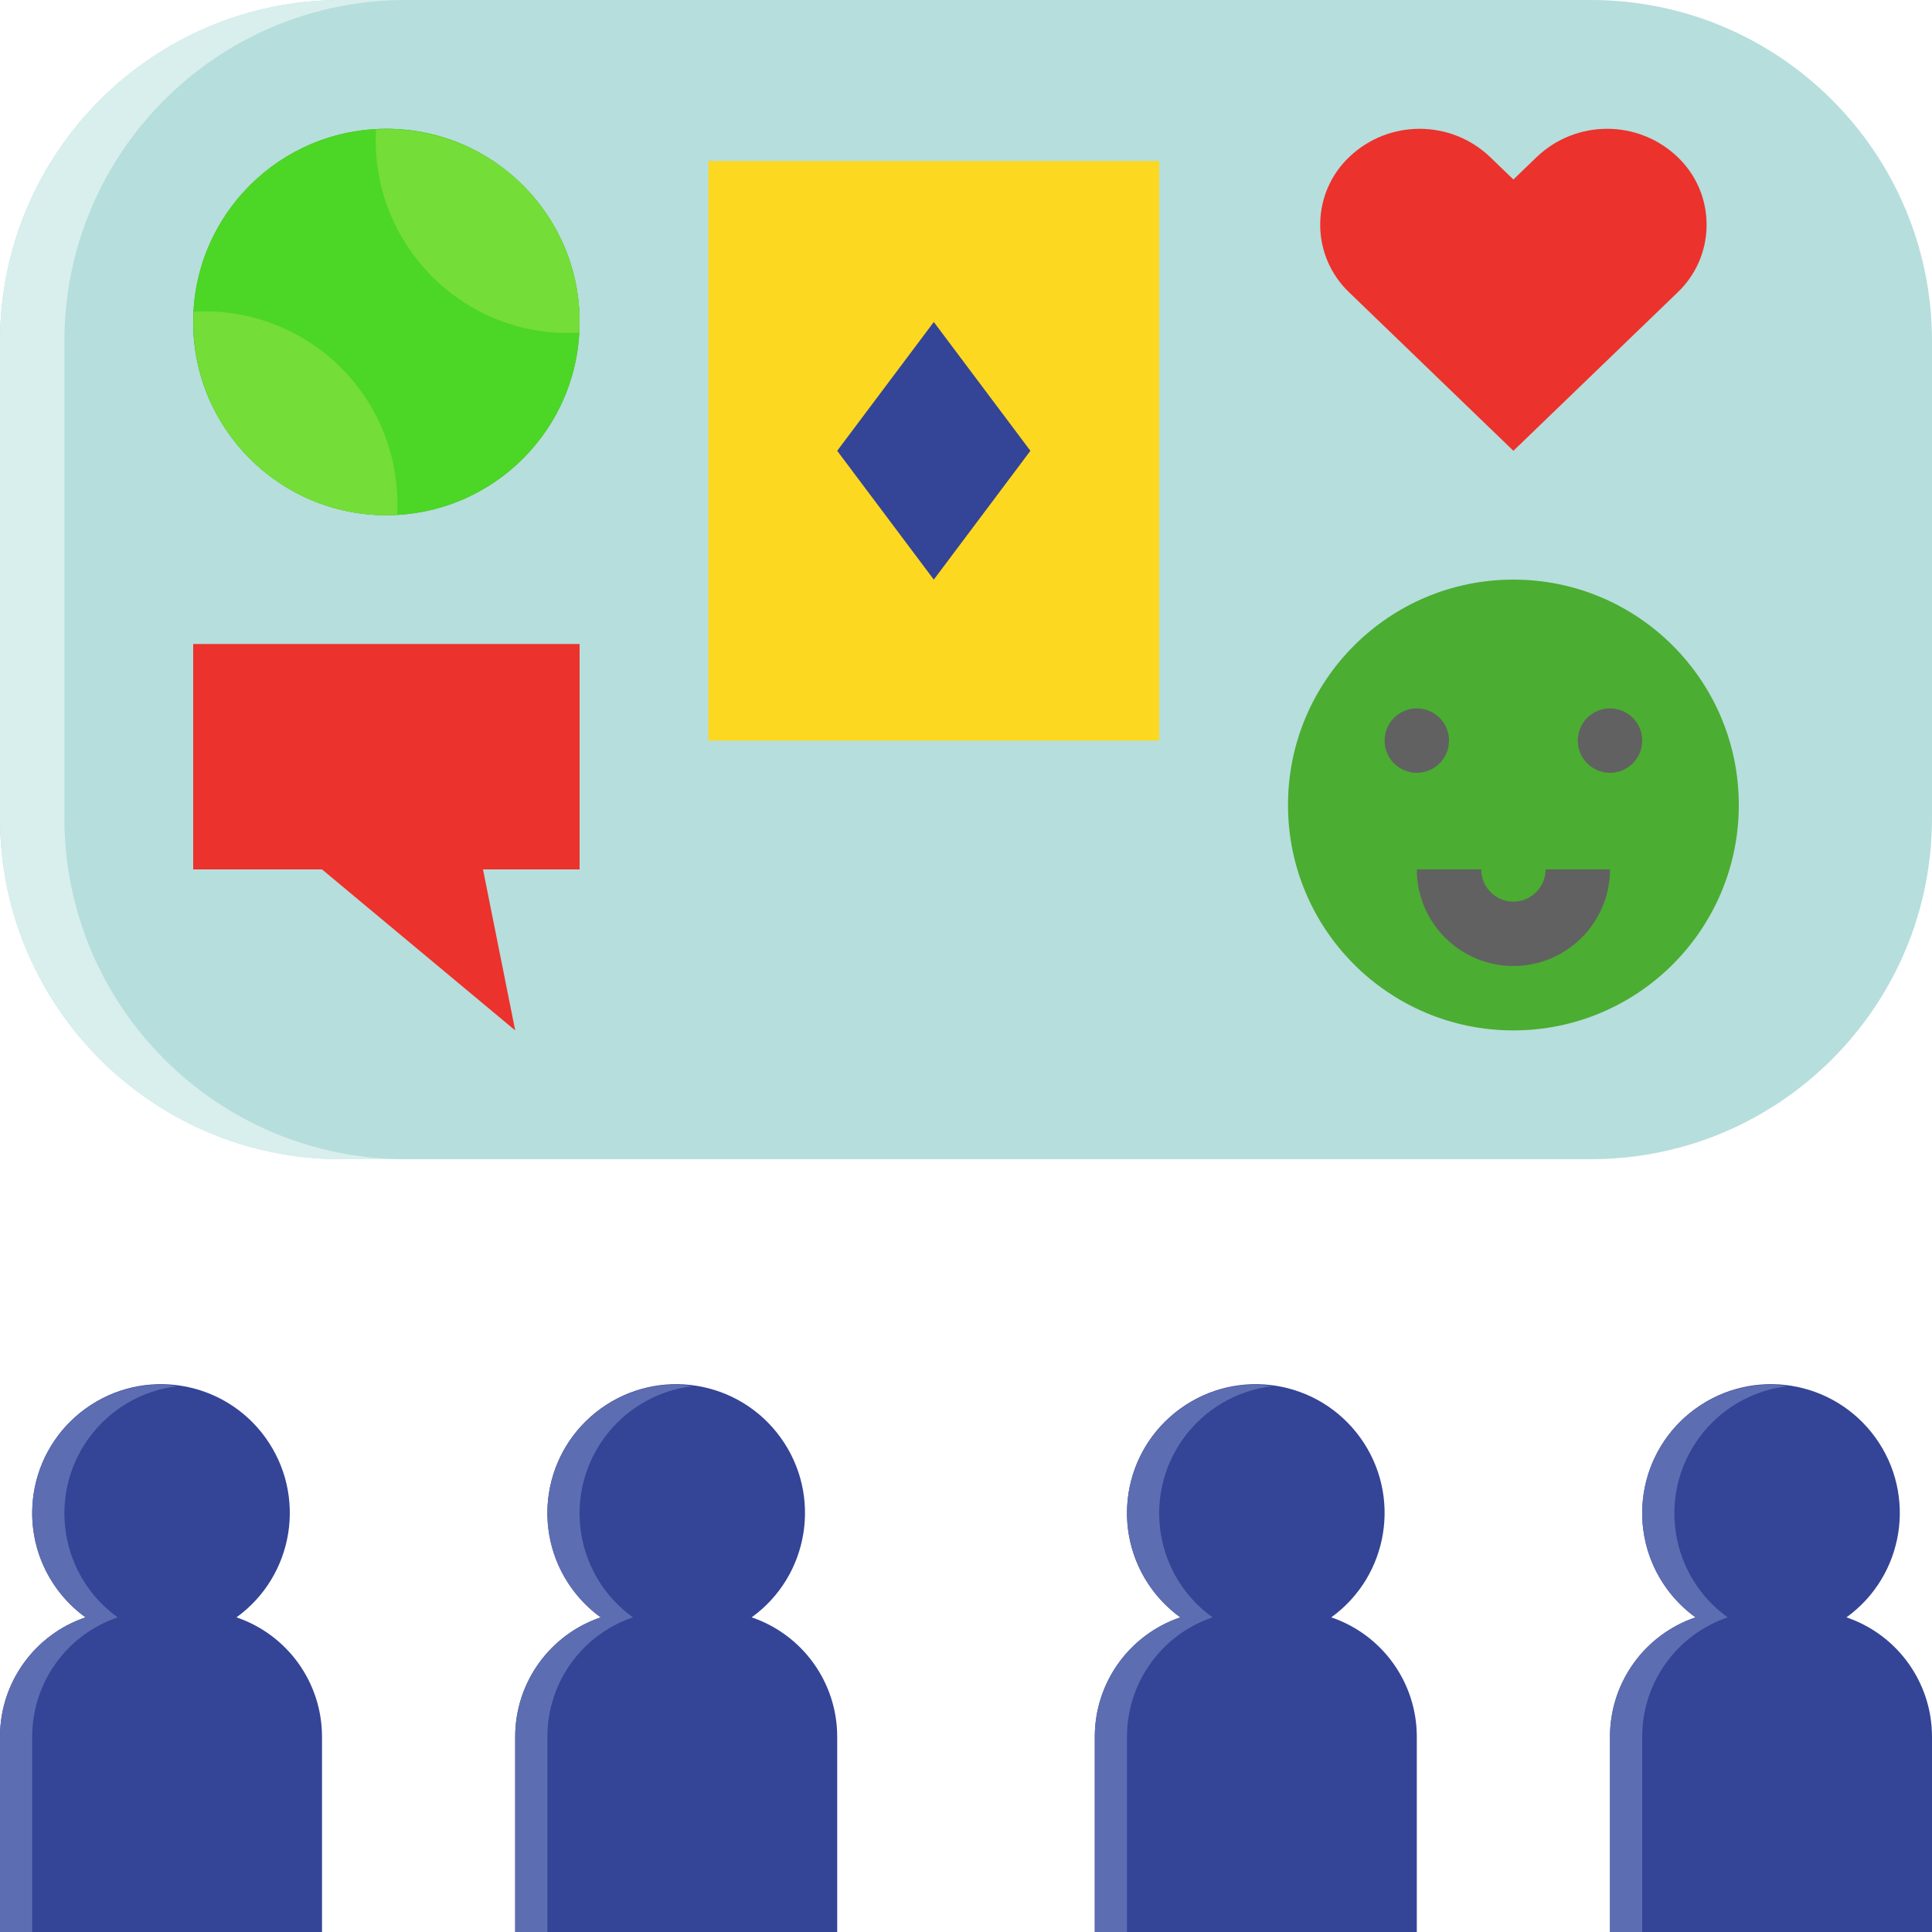 <?xml version="1.0" encoding="iso-8859-1"?>
<!-- Generator: Adobe Illustrator 19.0.0, SVG Export Plug-In . SVG Version: 6.00 Build 0)  -->
<svg version="1.1" id="Capa_1" xmlns="http://www.w3.org/2000/svg" xmlns:xlink="http://www.w3.org/1999/xlink" x="0px" y="0px"
	 viewBox="0 0 480 480" style="enable-background:new 0 0 480 480;" xml:space="preserve">
<path style="fill:#B6DEDC;" d="M84.776,0h310.448C442.044,0,480,37.956,480,84.776v118.448c0,46.82-37.956,84.776-84.776,84.776
	H84.776C37.956,288,0,250.044,0,203.224V84.776C0,37.956,37.956,0,84.776,0z"/>
<path style="fill:#344496;" d="M58.748,401.828c14.322-10.354,17.539-30.359,7.185-44.681s-30.359-17.539-44.681-7.185
	s-17.539,30.359-7.185,44.681c1.997,2.762,4.423,5.188,7.185,7.185C8.57,406.132,0.029,418.025,0,431.417V480h80v-48.583
	C79.971,418.025,71.43,406.133,58.748,401.828z"/>
<path style="fill:#D8EFED;" d="M16,203.228V84.772C16,37.954,53.954,0,100.772,0c0,0,0,0,0,0h-16C37.954,0,0,37.954,0,84.772
	c0,0,0,0,0,0v118.455C0,250.046,37.954,288,84.772,288h16C53.954,288,16,250.046,16,203.228z"/>
<circle style="fill:#4BAD32;" cx="96" cy="80" r="48"/>
<circle style="fill:#4CD625;" cx="96" cy="80" r="48"/>
<path style="fill:#5D6DB2;" d="M29.252,401.828c-14.27-10.253-17.527-30.133-7.274-44.403c5.195-7.231,13.183-11.954,22.022-13.022
	c-1.323-0.219-2.659-0.354-4-0.403c-17.635-0.038-31.962,14.227-32,31.861c-0.022,10.285,4.911,19.95,13.252,25.967
	C8.57,406.133,0.029,418.025,0,431.417V480h8v-48.583C8.029,418.025,16.57,406.133,29.252,401.828z"/>
<path style="fill:#344496;" d="M186.748,401.828c14.322-10.354,17.539-30.359,7.185-44.681s-30.359-17.539-44.681-7.185
	s-17.539,30.359-7.185,44.681c1.997,2.762,4.423,5.188,7.185,7.185c-12.682,4.304-21.223,16.196-21.252,29.589V480h80v-48.583
	C207.971,418.025,199.43,406.133,186.748,401.828z"/>
<path style="fill:#5D6DB2;" d="M157.252,401.828c-14.27-10.253-17.527-30.133-7.274-44.403c5.195-7.231,13.183-11.954,22.022-13.022
	c-1.323-0.219-2.659-0.354-4-0.403c-17.635-0.038-31.962,14.227-32,31.861c-0.022,10.285,4.911,19.95,13.252,25.967
	c-12.682,4.304-21.223,16.196-21.252,29.589V480h8v-48.583C136.029,418.025,144.57,406.133,157.252,401.828z"/>
<path style="fill:#344496;" d="M330.748,401.828c14.322-10.354,17.539-30.359,7.185-44.681s-30.359-17.539-44.681-7.185
	s-17.539,30.359-7.185,44.681c1.997,2.762,4.423,5.188,7.185,7.185c-12.682,4.304-21.223,16.196-21.252,29.589V480h80v-48.583
	C351.971,418.025,343.43,406.133,330.748,401.828z"/>
<path style="fill:#5D6DB2;" d="M301.252,401.828c-14.27-10.253-17.527-30.133-7.274-44.403c5.195-7.231,13.183-11.954,22.022-13.022
	c-1.323-0.219-2.659-0.354-4-0.403c-17.635-0.038-31.962,14.227-32,31.861c-0.022,10.285,4.911,19.95,13.252,25.967
	c-12.682,4.304-21.223,16.196-21.252,29.589V480h8v-48.583C280.029,418.025,288.57,406.133,301.252,401.828z"/>
<path style="fill:#344496;" d="M458.748,401.828c14.322-10.354,17.539-30.359,7.185-44.681s-30.359-17.539-44.681-7.185
	s-17.539,30.359-7.185,44.681c1.997,2.762,4.423,5.188,7.185,7.185c-12.682,4.304-21.223,16.196-21.252,29.589V480h80v-48.583
	C479.971,418.025,471.43,406.133,458.748,401.828z"/>
<path style="fill:#5D6DB2;" d="M429.252,401.828c-14.27-10.253-17.527-30.133-7.274-44.403c5.195-7.231,13.183-11.954,22.022-13.022
	c-1.323-0.219-2.659-0.354-4-0.403c-17.635-0.038-31.962,14.227-32,31.861c-0.022,10.285,4.911,19.95,13.252,25.967
	c-12.682,4.304-21.223,16.196-21.252,29.589V480h8v-48.583C408.029,418.025,416.57,406.133,429.252,401.828z"/>
<path style="fill:#FCD821;" d="M176,40h112v144H176V40z"/>
<path style="fill:#EC322C;" d="M416.764,38.98c-9.788-9.306-25.153-9.306-34.94,0L376,44.597l-5.823-5.617
	c-9.788-9.306-25.153-9.306-34.94,0c-9.306,8.837-9.687,23.546-0.849,32.852c0.276,0.29,0.559,0.573,0.849,0.849L376,112
	l40.764-39.319c9.306-8.837,9.687-23.546,0.849-32.852C417.337,39.538,417.054,39.255,416.764,38.98z"/>
<path style="fill:#344496;" d="M232,80l-24,32l24,32l24-32L232,80z"/>
<circle style="fill:#4BAD32;" cx="376" cy="200" r="56"/>
<path style="fill:#616161;" d="M376,240c-13.249-0.014-23.986-10.751-24-24h16c0,4.418,3.582,8,8,8s8-3.582,8-8h16
	C399.986,229.249,389.249,239.986,376,240z"/>
<path style="fill:#EC322C;" d="M48,160h96v56h-24l8,40l-48-40H48V160z"/>
<g>
	<path style="fill:#74DD37;" d="M84.739,91.367c-9.643-9.646-22.945-14.715-36.562-13.934c-1.51,26.378,18.65,48.986,45.028,50.495
		c1.821,0.104,3.646,0.104,5.467,0C99.454,114.312,94.385,101.01,84.739,91.367z"/>
	<path style="fill:#74DD37;" d="M129.994,46.112c-9.643-9.646-22.945-14.715-36.562-13.934
		c-1.51,26.379,18.651,48.986,45.029,50.496c1.821,0.104,3.646,0.104,5.466,0C144.709,69.057,139.64,55.755,129.994,46.112z"/>
</g>
<g>
	<circle style="fill:#616161;" cx="352" cy="184" r="8"/>
	<circle style="fill:#616161;" cx="400" cy="184" r="8"/>
</g>
<g>
</g>
<g>
</g>
<g>
</g>
<g>
</g>
<g>
</g>
<g>
</g>
<g>
</g>
<g>
</g>
<g>
</g>
<g>
</g>
<g>
</g>
<g>
</g>
<g>
</g>
<g>
</g>
<g>
</g>
</svg>
